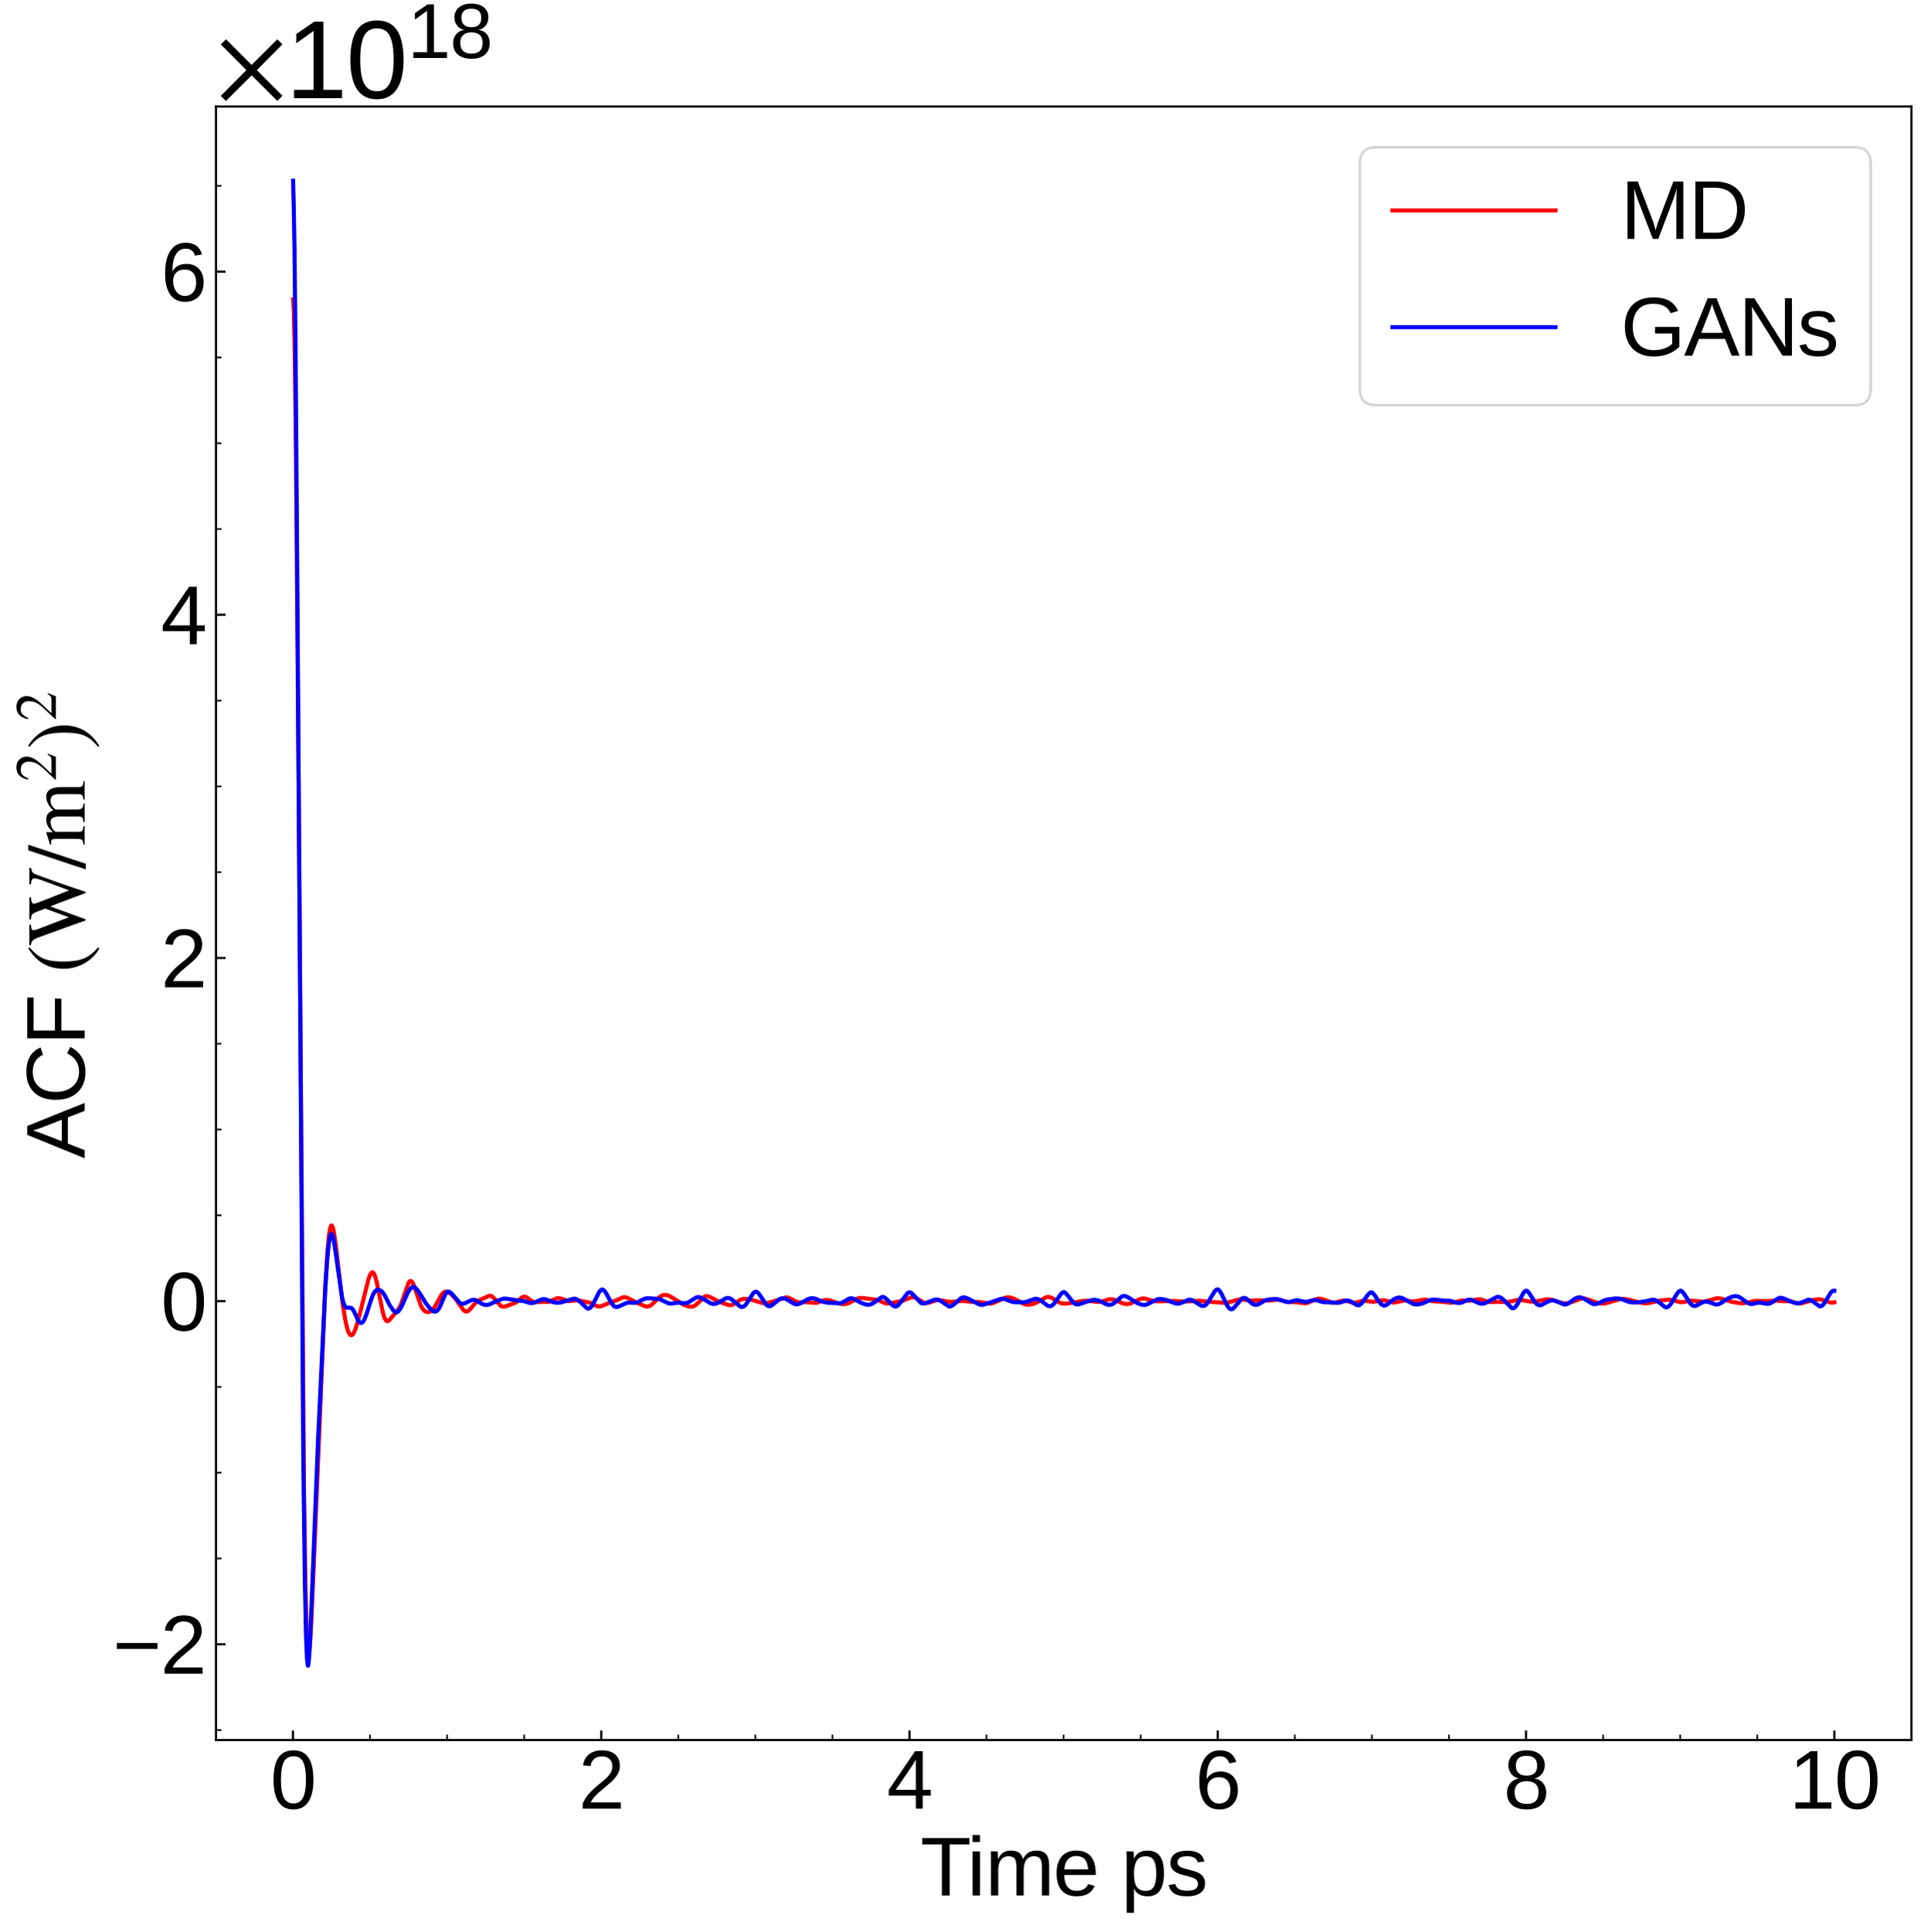 <?xml version="1.0" encoding="utf-8" standalone="no"?>
<!DOCTYPE svg PUBLIC "-//W3C//DTD SVG 1.1//EN"
  "http://www.w3.org/Graphics/SVG/1.1/DTD/svg11.dtd">
<svg xmlns:xlink="http://www.w3.org/1999/xlink" width="710.742pt" height="711.022pt" viewBox="0 0 710.742 711.022" xmlns="http://www.w3.org/2000/svg" version="1.1">
 <defs>
  <style type="text/css">*{stroke-linejoin: round; stroke-linecap: butt}</style>
 </defs>
 <g id="figure_1">
  <g id="patch_1">
   <path d="M 0 711.022 
L 710.742 711.022 
L 710.742 0 
L 0 0 
z
" style="fill: #ffffff"/>
  </g>
  <g id="axes_1">
   <g id="patch_2">
    <path d="M 79.5 640.39 
L 703.542 640.39 
L 703.542 39.188 
L 79.5 39.188 
z
" style="fill: #ffffff"/>
   </g>
   <g id="matplotlib.axis_1">
    <g id="xtick_1">
     <g id="line2d_1">
      <defs>
       <path id="m6aa2eb3596" d="M 0 0 
L 0 -3.5 
" style="stroke: #000000; stroke-width: 0.8"/>
      </defs>
      <g>
       <use xlink:href="#m6aa2eb3596" x="107.809" y="640.39" style="stroke: #000000; stroke-width: 0.8"/>
      </g>
     </g>
     <g id="text_1">
      <!-- 0 -->
      <g transform="translate(99.467 665.631) scale(0.3 -0.3)">
       <defs>
        <path id="LiberationSans-30" d="M 3309 2203 
Q 3309 1100 2920 518 
Q 2531 -63 1772 -63 
Q 1013 -63 631 515 
Q 250 1094 250 2203 
Q 250 3338 620 3903 
Q 991 4469 1791 4469 
Q 2569 4469 2939 3897 
Q 3309 3325 3309 2203 
z
M 2738 2203 
Q 2738 3156 2517 3584 
Q 2297 4013 1791 4013 
Q 1272 4013 1045 3591 
Q 819 3169 819 2203 
Q 819 1266 1048 831 
Q 1278 397 1778 397 
Q 2275 397 2506 840 
Q 2738 1284 2738 2203 
z
" transform="scale(0.016)"/>
       </defs>
       <use xlink:href="#LiberationSans-30"/>
      </g>
     </g>
    </g>
    <g id="xtick_2">
     <g id="line2d_2">
      <g>
       <use xlink:href="#m6aa2eb3596" x="221.282" y="640.39" style="stroke: #000000; stroke-width: 0.8"/>
      </g>
     </g>
     <g id="text_2">
      <!-- 2 -->
      <g transform="translate(212.941 665.631) scale(0.3 -0.3)">
       <defs>
        <path id="LiberationSans-32" d="M 322 0 
L 322 397 
Q 481 763 711 1042 
Q 941 1322 1194 1548 
Q 1447 1775 1695 1969 
Q 1944 2163 2144 2356 
Q 2344 2550 2467 2762 
Q 2591 2975 2591 3244 
Q 2591 3606 2378 3806 
Q 2166 4006 1788 4006 
Q 1428 4006 1195 3811 
Q 963 3616 922 3263 
L 347 3316 
Q 409 3844 795 4156 
Q 1181 4469 1788 4469 
Q 2453 4469 2811 4155 
Q 3169 3841 3169 3263 
Q 3169 3006 3051 2753 
Q 2934 2500 2703 2247 
Q 2472 1994 1819 1463 
Q 1459 1169 1246 933 
Q 1034 697 941 478 
L 3238 478 
L 3238 0 
L 322 0 
z
" transform="scale(0.016)"/>
       </defs>
       <use xlink:href="#LiberationSans-32"/>
      </g>
     </g>
    </g>
    <g id="xtick_3">
     <g id="line2d_3">
      <g>
       <use xlink:href="#m6aa2eb3596" x="334.756" y="640.39" style="stroke: #000000; stroke-width: 0.8"/>
      </g>
     </g>
     <g id="text_3">
      <!-- 4 -->
      <g transform="translate(326.414 665.631) scale(0.3 -0.3)">
       <defs>
        <path id="LiberationSans-34" d="M 2753 997 
L 2753 0 
L 2222 0 
L 2222 997 
L 147 997 
L 147 1434 
L 2163 4403 
L 2753 4403 
L 2753 1441 
L 3372 1441 
L 3372 997 
L 2753 997 
z
M 2222 3769 
Q 2216 3750 2134 3603 
Q 2053 3456 2013 3397 
L 884 1734 
L 716 1503 
L 666 1441 
L 2222 1441 
L 2222 3769 
z
" transform="scale(0.016)"/>
       </defs>
       <use xlink:href="#LiberationSans-34"/>
      </g>
     </g>
    </g>
    <g id="xtick_4">
     <g id="line2d_4">
      <g>
       <use xlink:href="#m6aa2eb3596" x="448.229" y="640.39" style="stroke: #000000; stroke-width: 0.8"/>
      </g>
     </g>
     <g id="text_4">
      <!-- 6 -->
      <g transform="translate(439.888 665.631) scale(0.3 -0.3)">
       <defs>
        <path id="LiberationSans-36" d="M 3278 1441 
Q 3278 744 2900 340 
Q 2522 -63 1856 -63 
Q 1113 -63 719 490 
Q 325 1044 325 2100 
Q 325 3244 734 3856 
Q 1144 4469 1900 4469 
Q 2897 4469 3156 3572 
L 2619 3475 
Q 2453 4013 1894 4013 
Q 1413 4013 1148 3564 
Q 884 3116 884 2266 
Q 1038 2550 1316 2698 
Q 1594 2847 1953 2847 
Q 2563 2847 2920 2465 
Q 3278 2084 3278 1441 
z
M 2706 1416 
Q 2706 1894 2472 2153 
Q 2238 2413 1819 2413 
Q 1425 2413 1183 2183 
Q 941 1953 941 1550 
Q 941 1041 1192 716 
Q 1444 391 1838 391 
Q 2244 391 2475 664 
Q 2706 938 2706 1416 
z
" transform="scale(0.016)"/>
       </defs>
       <use xlink:href="#LiberationSans-36"/>
      </g>
     </g>
    </g>
    <g id="xtick_5">
     <g id="line2d_5">
      <g>
       <use xlink:href="#m6aa2eb3596" x="561.703" y="640.39" style="stroke: #000000; stroke-width: 0.8"/>
      </g>
     </g>
     <g id="text_5">
      <!-- 8 -->
      <g transform="translate(553.362 665.631) scale(0.3 -0.3)">
       <defs>
        <path id="LiberationSans-38" d="M 3281 1228 
Q 3281 619 2893 278 
Q 2506 -63 1781 -63 
Q 1075 -63 676 271 
Q 278 606 278 1222 
Q 278 1653 525 1947 
Q 772 2241 1156 2303 
L 1156 2316 
Q 797 2400 589 2681 
Q 381 2963 381 3341 
Q 381 3844 757 4156 
Q 1134 4469 1769 4469 
Q 2419 4469 2795 4162 
Q 3172 3856 3172 3334 
Q 3172 2956 2962 2675 
Q 2753 2394 2391 2322 
L 2391 2309 
Q 2813 2241 3047 1952 
Q 3281 1663 3281 1228 
z
M 2588 3303 
Q 2588 4050 1769 4050 
Q 1372 4050 1164 3862 
Q 956 3675 956 3303 
Q 956 2925 1170 2726 
Q 1384 2528 1775 2528 
Q 2172 2528 2380 2711 
Q 2588 2894 2588 3303 
z
M 2697 1281 
Q 2697 1691 2453 1898 
Q 2209 2106 1769 2106 
Q 1341 2106 1100 1882 
Q 859 1659 859 1269 
Q 859 359 1788 359 
Q 2247 359 2472 579 
Q 2697 800 2697 1281 
z
" transform="scale(0.016)"/>
       </defs>
       <use xlink:href="#LiberationSans-38"/>
      </g>
     </g>
    </g>
    <g id="xtick_6">
     <g id="line2d_6">
      <g>
       <use xlink:href="#m6aa2eb3596" x="675.176" y="640.39" style="stroke: #000000; stroke-width: 0.8"/>
      </g>
     </g>
     <g id="text_6">
      <!-- 10 -->
      <g transform="translate(658.494 665.631) scale(0.3 -0.3)">
       <defs>
        <path id="LiberationSans-31" d="M 488 0 
L 488 478 
L 1609 478 
L 1609 3866 
L 616 3156 
L 616 3688 
L 1656 4403 
L 2175 4403 
L 2175 478 
L 3247 478 
L 3247 0 
L 488 0 
z
" transform="scale(0.016)"/>
       </defs>
       <use xlink:href="#LiberationSans-31"/>
       <use xlink:href="#LiberationSans-30" x="55.615"/>
      </g>
     </g>
    </g>
    <g id="xtick_7">
     <g id="line2d_7">
      <defs>
       <path id="mce93dd2be0" d="M 0 0 
L 0 -2 
" style="stroke: #000000; stroke-width: 0.6"/>
      </defs>
      <g>
       <use xlink:href="#mce93dd2be0" x="136.177" y="640.39" style="stroke: #000000; stroke-width: 0.6"/>
      </g>
     </g>
    </g>
    <g id="xtick_8">
     <g id="line2d_8">
      <g>
       <use xlink:href="#mce93dd2be0" x="164.546" y="640.39" style="stroke: #000000; stroke-width: 0.6"/>
      </g>
     </g>
    </g>
    <g id="xtick_9">
     <g id="line2d_9">
      <g>
       <use xlink:href="#mce93dd2be0" x="192.914" y="640.39" style="stroke: #000000; stroke-width: 0.6"/>
      </g>
     </g>
    </g>
    <g id="xtick_10">
     <g id="line2d_10">
      <g>
       <use xlink:href="#mce93dd2be0" x="249.651" y="640.39" style="stroke: #000000; stroke-width: 0.6"/>
      </g>
     </g>
    </g>
    <g id="xtick_11">
     <g id="line2d_11">
      <g>
       <use xlink:href="#mce93dd2be0" x="278.019" y="640.39" style="stroke: #000000; stroke-width: 0.6"/>
      </g>
     </g>
    </g>
    <g id="xtick_12">
     <g id="line2d_12">
      <g>
       <use xlink:href="#mce93dd2be0" x="306.387" y="640.39" style="stroke: #000000; stroke-width: 0.6"/>
      </g>
     </g>
    </g>
    <g id="xtick_13">
     <g id="line2d_13">
      <g>
       <use xlink:href="#mce93dd2be0" x="363.124" y="640.39" style="stroke: #000000; stroke-width: 0.6"/>
      </g>
     </g>
    </g>
    <g id="xtick_14">
     <g id="line2d_14">
      <g>
       <use xlink:href="#mce93dd2be0" x="391.493" y="640.39" style="stroke: #000000; stroke-width: 0.6"/>
      </g>
     </g>
    </g>
    <g id="xtick_15">
     <g id="line2d_15">
      <g>
       <use xlink:href="#mce93dd2be0" x="419.861" y="640.39" style="stroke: #000000; stroke-width: 0.6"/>
      </g>
     </g>
    </g>
    <g id="xtick_16">
     <g id="line2d_16">
      <g>
       <use xlink:href="#mce93dd2be0" x="476.598" y="640.39" style="stroke: #000000; stroke-width: 0.6"/>
      </g>
     </g>
    </g>
    <g id="xtick_17">
     <g id="line2d_17">
      <g>
       <use xlink:href="#mce93dd2be0" x="504.966" y="640.39" style="stroke: #000000; stroke-width: 0.6"/>
      </g>
     </g>
    </g>
    <g id="xtick_18">
     <g id="line2d_18">
      <g>
       <use xlink:href="#mce93dd2be0" x="533.335" y="640.39" style="stroke: #000000; stroke-width: 0.6"/>
      </g>
     </g>
    </g>
    <g id="xtick_19">
     <g id="line2d_19">
      <g>
       <use xlink:href="#mce93dd2be0" x="590.071" y="640.39" style="stroke: #000000; stroke-width: 0.6"/>
      </g>
     </g>
    </g>
    <g id="xtick_20">
     <g id="line2d_20">
      <g>
       <use xlink:href="#mce93dd2be0" x="618.44" y="640.39" style="stroke: #000000; stroke-width: 0.6"/>
      </g>
     </g>
    </g>
    <g id="xtick_21">
     <g id="line2d_21">
      <g>
       <use xlink:href="#mce93dd2be0" x="646.808" y="640.39" style="stroke: #000000; stroke-width: 0.6"/>
      </g>
     </g>
    </g>
    <g id="text_7">
     <!-- Time ps -->
     <g transform="translate(338.744 697.597) scale(0.3 -0.3)">
      <defs>
       <path id="LiberationSans-54" d="M 2250 3916 
L 2250 0 
L 1656 0 
L 1656 3916 
L 144 3916 
L 144 4403 
L 3763 4403 
L 3763 3916 
L 2250 3916 
z
" transform="scale(0.016)"/>
       <path id="LiberationSans-69" d="M 428 4100 
L 428 4638 
L 991 4638 
L 991 4100 
L 428 4100 
z
M 428 0 
L 428 3381 
L 991 3381 
L 991 0 
L 428 0 
z
" transform="scale(0.016)"/>
       <path id="LiberationSans-6d" d="M 2400 0 
L 2400 2144 
Q 2400 2634 2265 2821 
Q 2131 3009 1781 3009 
Q 1422 3009 1212 2734 
Q 1003 2459 1003 1959 
L 1003 0 
L 444 0 
L 444 2659 
Q 444 3250 425 3381 
L 956 3381 
Q 959 3366 962 3297 
Q 966 3228 970 3139 
Q 975 3050 981 2803 
L 991 2803 
Q 1172 3163 1406 3303 
Q 1641 3444 1978 3444 
Q 2363 3444 2586 3291 
Q 2809 3138 2897 2803 
L 2906 2803 
Q 3081 3144 3329 3294 
Q 3578 3444 3931 3444 
Q 4444 3444 4676 3166 
Q 4909 2888 4909 2253 
L 4909 0 
L 4353 0 
L 4353 2144 
Q 4353 2634 4218 2821 
Q 4084 3009 3734 3009 
Q 3366 3009 3161 2736 
Q 2956 2463 2956 1959 
L 2956 0 
L 2400 0 
z
" transform="scale(0.016)"/>
       <path id="LiberationSans-65" d="M 863 1572 
Q 863 991 1103 675 
Q 1344 359 1806 359 
Q 2172 359 2392 506 
Q 2613 653 2691 878 
L 3184 738 
Q 2881 -63 1806 -63 
Q 1056 -63 664 384 
Q 272 831 272 1713 
Q 272 2550 664 2997 
Q 1056 3444 1784 3444 
Q 3275 3444 3275 1647 
L 3275 1572 
L 863 1572 
z
M 2694 2003 
Q 2647 2538 2422 2783 
Q 2197 3028 1775 3028 
Q 1366 3028 1127 2754 
Q 888 2481 869 2003 
L 2694 2003 
z
" transform="scale(0.016)"/>
       <path id="LiberationSans-20" transform="scale(0.016)"/>
       <path id="LiberationSans-70" d="M 3291 1706 
Q 3291 -63 2047 -63 
Q 1266 -63 997 525 
L 981 525 
Q 994 500 994 -6 
L 994 -1328 
L 431 -1328 
L 431 2691 
Q 431 3213 413 3381 
L 956 3381 
Q 959 3369 965 3292 
Q 972 3216 980 3056 
Q 988 2897 988 2838 
L 1000 2838 
Q 1150 3150 1397 3295 
Q 1644 3441 2047 3441 
Q 2672 3441 2981 3022 
Q 3291 2603 3291 1706 
z
M 2700 1694 
Q 2700 2400 2509 2703 
Q 2319 3006 1903 3006 
Q 1569 3006 1380 2865 
Q 1191 2725 1092 2426 
Q 994 2128 994 1650 
Q 994 984 1206 668 
Q 1419 353 1897 353 
Q 2316 353 2508 661 
Q 2700 969 2700 1694 
z
" transform="scale(0.016)"/>
       <path id="LiberationSans-73" d="M 2969 934 
Q 2969 456 2608 196 
Q 2247 -63 1597 -63 
Q 966 -63 623 145 
Q 281 353 178 794 
L 675 891 
Q 747 619 972 492 
Q 1197 366 1597 366 
Q 2025 366 2223 497 
Q 2422 628 2422 891 
Q 2422 1091 2284 1216 
Q 2147 1341 1841 1422 
L 1438 1528 
Q 953 1653 748 1773 
Q 544 1894 428 2066 
Q 313 2238 313 2488 
Q 313 2950 642 3192 
Q 972 3434 1603 3434 
Q 2163 3434 2492 3237 
Q 2822 3041 2909 2606 
L 2403 2544 
Q 2356 2769 2151 2889 
Q 1947 3009 1603 3009 
Q 1222 3009 1040 2893 
Q 859 2778 859 2544 
Q 859 2400 934 2306 
Q 1009 2213 1156 2147 
Q 1303 2081 1775 1966 
Q 2222 1853 2419 1758 
Q 2616 1663 2730 1547 
Q 2844 1431 2906 1279 
Q 2969 1128 2969 934 
z
" transform="scale(0.016)"/>
      </defs>
      <use xlink:href="#LiberationSans-54"/>
      <use xlink:href="#LiberationSans-69" x="57.334"/>
      <use xlink:href="#LiberationSans-6d" x="79.551"/>
      <use xlink:href="#LiberationSans-65" x="162.852"/>
      <use xlink:href="#LiberationSans-20" x="218.467"/>
      <use xlink:href="#LiberationSans-70" x="246.25"/>
      <use xlink:href="#LiberationSans-73" x="301.865"/>
     </g>
    </g>
   </g>
   <g id="matplotlib.axis_2">
    <g id="ytick_1">
     <g id="line2d_22">
      <defs>
       <path id="mc92c5974bb" d="M 0 0 
L 3.5 0 
" style="stroke: #000000; stroke-width: 0.8"/>
      </defs>
      <g>
       <use xlink:href="#mc92c5974bb" x="79.5" y="605.154" style="stroke: #000000; stroke-width: 0.8"/>
      </g>
     </g>
     <g id="text_8">
      <!-- $\mathdefault{−2}$ -->
      <g transform="translate(41.5 616.025) scale(0.3 -0.3)">
       <defs>
        <path id="LiberationSans-2212" d="M 316 1900 
L 316 2356 
L 3425 2356 
L 3425 1900 
L 316 1900 
z
" transform="scale(0.016)"/>
       </defs>
       <use xlink:href="#LiberationSans-2212" transform="translate(0 0.172)"/>
       <use xlink:href="#LiberationSans-32" transform="translate(58.398 0.172)"/>
      </g>
     </g>
    </g>
    <g id="ytick_2">
     <g id="line2d_23">
      <g>
       <use xlink:href="#mc92c5974bb" x="79.5" y="478.854" style="stroke: #000000; stroke-width: 0.8"/>
      </g>
     </g>
     <g id="text_9">
      <!-- $\mathdefault{0}$ -->
      <g transform="translate(59.2 489.725) scale(0.3 -0.3)">
       <use xlink:href="#LiberationSans-30" transform="translate(0 0.172)"/>
      </g>
     </g>
    </g>
    <g id="ytick_3">
     <g id="line2d_24">
      <g>
       <use xlink:href="#mc92c5974bb" x="79.5" y="352.554" style="stroke: #000000; stroke-width: 0.8"/>
      </g>
     </g>
     <g id="text_10">
      <!-- $\mathdefault{2}$ -->
      <g transform="translate(59.2 363.424) scale(0.3 -0.3)">
       <use xlink:href="#LiberationSans-32" transform="translate(0 0.172)"/>
      </g>
     </g>
    </g>
    <g id="ytick_4">
     <g id="line2d_25">
      <g>
       <use xlink:href="#mc92c5974bb" x="79.5" y="226.254" style="stroke: #000000; stroke-width: 0.8"/>
      </g>
     </g>
     <g id="text_11">
      <!-- $\mathdefault{4}$ -->
      <g transform="translate(59.2 237.124) scale(0.3 -0.3)">
       <use xlink:href="#LiberationSans-34" transform="translate(0 0.203)"/>
      </g>
     </g>
    </g>
    <g id="ytick_5">
     <g id="line2d_26">
      <g>
       <use xlink:href="#mc92c5974bb" x="79.5" y="99.954" style="stroke: #000000; stroke-width: 0.8"/>
      </g>
     </g>
     <g id="text_12">
      <!-- $\mathdefault{6}$ -->
      <g transform="translate(59.2 110.824) scale(0.3 -0.3)">
       <use xlink:href="#LiberationSans-36" transform="translate(0 0.172)"/>
      </g>
     </g>
    </g>
    <g id="ytick_6">
     <g id="line2d_27">
      <defs>
       <path id="m8eb5f39c20" d="M 0 0 
L 2 0 
" style="stroke: #000000; stroke-width: 0.6"/>
      </defs>
      <g>
       <use xlink:href="#m8eb5f39c20" x="79.5" y="636.73" style="stroke: #000000; stroke-width: 0.6"/>
      </g>
     </g>
    </g>
    <g id="ytick_7">
     <g id="line2d_28">
      <g>
       <use xlink:href="#m8eb5f39c20" x="79.5" y="573.579" style="stroke: #000000; stroke-width: 0.6"/>
      </g>
     </g>
    </g>
    <g id="ytick_8">
     <g id="line2d_29">
      <g>
       <use xlink:href="#m8eb5f39c20" x="79.5" y="542.004" style="stroke: #000000; stroke-width: 0.6"/>
      </g>
     </g>
    </g>
    <g id="ytick_9">
     <g id="line2d_30">
      <g>
       <use xlink:href="#m8eb5f39c20" x="79.5" y="510.429" style="stroke: #000000; stroke-width: 0.6"/>
      </g>
     </g>
    </g>
    <g id="ytick_10">
     <g id="line2d_31">
      <g>
       <use xlink:href="#m8eb5f39c20" x="79.5" y="447.279" style="stroke: #000000; stroke-width: 0.6"/>
      </g>
     </g>
    </g>
    <g id="ytick_11">
     <g id="line2d_32">
      <g>
       <use xlink:href="#m8eb5f39c20" x="79.5" y="415.704" style="stroke: #000000; stroke-width: 0.6"/>
      </g>
     </g>
    </g>
    <g id="ytick_12">
     <g id="line2d_33">
      <g>
       <use xlink:href="#m8eb5f39c20" x="79.5" y="384.129" style="stroke: #000000; stroke-width: 0.6"/>
      </g>
     </g>
    </g>
    <g id="ytick_13">
     <g id="line2d_34">
      <g>
       <use xlink:href="#m8eb5f39c20" x="79.5" y="320.979" style="stroke: #000000; stroke-width: 0.6"/>
      </g>
     </g>
    </g>
    <g id="ytick_14">
     <g id="line2d_35">
      <g>
       <use xlink:href="#m8eb5f39c20" x="79.5" y="289.404" style="stroke: #000000; stroke-width: 0.6"/>
      </g>
     </g>
    </g>
    <g id="ytick_15">
     <g id="line2d_36">
      <g>
       <use xlink:href="#m8eb5f39c20" x="79.5" y="257.829" style="stroke: #000000; stroke-width: 0.6"/>
      </g>
     </g>
    </g>
    <g id="ytick_16">
     <g id="line2d_37">
      <g>
       <use xlink:href="#m8eb5f39c20" x="79.5" y="194.679" style="stroke: #000000; stroke-width: 0.6"/>
      </g>
     </g>
    </g>
    <g id="ytick_17">
     <g id="line2d_38">
      <g>
       <use xlink:href="#m8eb5f39c20" x="79.5" y="163.104" style="stroke: #000000; stroke-width: 0.6"/>
      </g>
     </g>
    </g>
    <g id="ytick_18">
     <g id="line2d_39">
      <g>
       <use xlink:href="#m8eb5f39c20" x="79.5" y="131.529" style="stroke: #000000; stroke-width: 0.6"/>
      </g>
     </g>
    </g>
    <g id="ytick_19">
     <g id="line2d_40">
      <g>
       <use xlink:href="#m8eb5f39c20" x="79.5" y="68.379" style="stroke: #000000; stroke-width: 0.6"/>
      </g>
     </g>
    </g>
    <g id="text_13">
     <!-- ACF $(\mathrm{W} / \mathrm{m}^2)^2$ -->
     <g transform="translate(31.275 426.339) rotate(-90) scale(0.3 -0.3)">
      <defs>
       <path id="LiberationSans-41" d="M 3647 0 
L 3144 1288 
L 1138 1288 
L 631 0 
L 13 0 
L 1809 4403 
L 2488 4403 
L 4256 0 
L 3647 0 
z
M 2141 3953 
L 2113 3866 
Q 2034 3606 1881 3200 
L 1319 1753 
L 2966 1753 
L 2400 3206 
Q 2313 3422 2225 3694 
L 2141 3953 
z
" transform="scale(0.016)"/>
       <path id="LiberationSans-43" d="M 2475 3981 
Q 1744 3981 1337 3511 
Q 931 3041 931 2222 
Q 931 1413 1354 920 
Q 1778 428 2500 428 
Q 3425 428 3891 1344 
L 4378 1100 
Q 4106 531 3614 234 
Q 3122 -63 2472 -63 
Q 1806 -63 1320 214 
Q 834 491 579 1005 
Q 325 1519 325 2222 
Q 325 3275 894 3872 
Q 1463 4469 2469 4469 
Q 3172 4469 3644 4194 
Q 4116 3919 4338 3378 
L 3772 3191 
Q 3619 3575 3280 3778 
Q 2941 3981 2475 3981 
z
" transform="scale(0.016)"/>
       <path id="LiberationSans-46" d="M 1122 3916 
L 1122 2278 
L 3578 2278 
L 3578 1784 
L 1122 1784 
L 1122 0 
L 525 0 
L 525 4403 
L 3653 4403 
L 3653 3916 
L 1122 3916 
z
" transform="scale(0.016)"/>
       <path id="STIXGeneral-Regular-28" d="M 1946 -1030 
L 1869 -1133 
Q 1126 -710 716 32 
Q 307 774 307 1613 
Q 307 3386 1888 4326 
L 1946 4224 
Q 1293 3667 1075 3126 
Q 858 2586 858 1632 
Q 858 685 1082 96 
Q 1306 -493 1946 -1030 
z
" transform="scale(0.016)"/>
       <path id="STIXGeneral-Regular-57" d="M 5965 4237 
L 5965 4115 
Q 5709 4064 5616 3990 
Q 5523 3917 5434 3667 
Q 4704 1709 4128 -70 
L 4032 -70 
Q 3642 1011 3008 2637 
L 2022 -70 
L 1926 -70 
Q 1709 576 1277 1753 
Q 845 2931 698 3347 
Q 538 3808 406 3958 
Q 275 4109 32 4115 
L 32 4237 
L 1594 4237 
L 1594 4115 
Q 1357 4109 1270 4064 
Q 1184 4019 1184 3917 
Q 1184 3808 1254 3616 
L 2176 1210 
L 2842 3021 
L 2662 3501 
Q 2509 3917 2400 4013 
Q 2291 4109 2010 4115 
L 2010 4237 
L 3706 4237 
L 3706 4115 
Q 3213 4102 3213 3891 
Q 3213 3808 3322 3520 
L 4237 1190 
L 5043 3360 
Q 5152 3667 5152 3853 
Q 5152 4109 4704 4115 
L 4704 4237 
L 5965 4237 
z
" transform="scale(0.016)"/>
       <path id="STIXGeneral-Regular-2f" d="M 1837 4326 
L 378 -90 
L -58 -90 
L 1408 4326 
L 1837 4326 
z
" transform="scale(0.016)"/>
       <path id="STIXGeneral-Regular-6d" d="M 4960 0 
L 3565 0 
L 3565 96 
Q 3834 122 3907 208 
Q 3981 294 3981 576 
L 3981 1894 
Q 3981 2278 3869 2444 
Q 3757 2611 3488 2611 
Q 3264 2611 3107 2521 
Q 2950 2432 2803 2221 
L 2803 608 
Q 2803 301 2896 201 
Q 2989 102 3264 96 
L 3264 0 
L 1830 0 
L 1830 96 
Q 2112 115 2189 188 
Q 2266 262 2266 550 
L 2266 1901 
Q 2266 2611 1850 2611 
Q 1670 2611 1468 2531 
Q 1267 2451 1171 2336 
Q 1088 2240 1088 2227 
L 1088 448 
Q 1088 243 1177 176 
Q 1267 109 1523 96 
L 1523 0 
L 102 0 
L 102 96 
Q 371 102 460 195 
Q 550 288 550 563 
L 550 2150 
Q 550 2387 499 2480 
Q 448 2573 326 2573 
Q 230 2573 122 2547 
L 122 2656 
Q 557 2778 1011 2944 
L 1062 2925 
L 1062 2451 
L 1075 2451 
Q 1363 2752 1584 2848 
Q 1805 2944 2054 2944 
Q 2560 2944 2733 2406 
Q 3232 2944 3776 2944 
Q 4518 2944 4518 1792 
L 4518 493 
Q 4518 282 4582 202 
Q 4646 122 4794 109 
L 4960 96 
L 4960 0 
z
" transform="scale(0.016)"/>
       <path id="STIXGeneral-Regular-32" d="M 3034 877 
L 2688 0 
L 186 0 
L 186 77 
L 1325 1286 
Q 1773 1754 1965 2144 
Q 2157 2534 2157 2950 
Q 2157 3379 1920 3616 
Q 1683 3853 1267 3853 
Q 922 3853 720 3673 
Q 518 3494 326 3021 
L 192 3053 
Q 301 3648 630 3987 
Q 960 4326 1523 4326 
Q 2054 4326 2380 4006 
Q 2707 3686 2707 3200 
Q 2707 2477 1888 1613 
L 832 486 
L 2330 486 
Q 2541 486 2665 569 
Q 2790 653 2944 915 
L 3034 877 
z
" transform="scale(0.016)"/>
       <path id="STIXGeneral-Regular-29" d="M 186 4224 
L 262 4326 
Q 992 3891 1408 3148 
Q 1824 2406 1824 1581 
Q 1824 -166 243 -1133 
L 186 -1030 
Q 845 -486 1059 54 
Q 1274 595 1274 1562 
Q 1274 2534 1059 3120 
Q 845 3706 186 4224 
z
" transform="scale(0.016)"/>
      </defs>
      <use xlink:href="#LiberationSans-41" transform="translate(0 0.409)"/>
      <use xlink:href="#LiberationSans-43" transform="translate(66.699 0.409)"/>
      <use xlink:href="#LiberationSans-46" transform="translate(138.916 0.409)"/>
      <use xlink:href="#LiberationSans-20" transform="translate(200 0.409)"/>
      <use xlink:href="#STIXGeneral-Regular-28" transform="translate(227.783 0.409)"/>
      <use xlink:href="#STIXGeneral-Regular-57" transform="translate(261.083 0.409)"/>
      <use xlink:href="#STIXGeneral-Regular-2f" transform="translate(355.483 0.409)"/>
      <use xlink:href="#STIXGeneral-Regular-6d" transform="translate(383.283 0.409)"/>
      <use xlink:href="#STIXGeneral-Regular-32" transform="translate(462.626 35.684) scale(0.7)"/>
      <use xlink:href="#STIXGeneral-Regular-29" transform="translate(502.036 0.409)"/>
      <use xlink:href="#STIXGeneral-Regular-32" transform="translate(536.879 35.684) scale(0.7)"/>
     </g>
    </g>
    <g id="text_14">
     <!-- $\times\mathdefault{10^{18}}\mathdefault{}$ -->
     <g transform="translate(79.5 36.188) scale(0.4 -0.4)">
      <defs>
       <path id="STIXGeneral-Regular-d7" d="M 3821 141 
L 3526 -160 
L 2048 1312 
L 570 -160 
L 275 134 
L 1747 1613 
L 275 3091 
L 576 3386 
L 2048 1914 
L 3526 3386 
L 3821 3098 
L 2349 1613 
L 3821 141 
z
" transform="scale(0.016)"/>
      </defs>
      <use xlink:href="#STIXGeneral-Regular-d7" transform="translate(0 0.141)"/>
      <use xlink:href="#LiberationSans-31" transform="translate(64 0.141)"/>
      <use xlink:href="#LiberationSans-30" transform="translate(119.615 0.141)"/>
      <use xlink:href="#LiberationSans-31" transform="translate(176.155 37.12) scale(0.7)"/>
      <use xlink:href="#LiberationSans-38" transform="translate(215.086 37.12) scale(0.7)"/>
     </g>
    </g>
   </g>
   <g id="line2d_41">
    <path d="M 107.866 110.182 
L 107.979 110.885 
L 108.149 114.56 
L 108.433 127.496 
L 108.83 158.808 
L 109.397 225.031 
L 111.894 550.015 
L 112.461 585.975 
L 112.915 602.035 
L 113.256 607.767 
L 113.482 609.082 
L 113.596 609.093 
L 113.766 608.402 
L 114.05 605.644 
L 114.504 598.13 
L 115.298 580.069 
L 119.78 472.059 
L 120.518 460.381 
L 121.085 454.515 
L 121.539 451.885 
L 121.88 451.069 
L 122.05 451.008 
L 122.22 451.162 
L 122.504 451.858 
L 122.901 453.637 
L 123.468 457.421 
L 124.433 465.674 
L 126.078 479.562 
L 126.986 485.324 
L 127.723 488.649 
L 128.291 490.326 
L 128.745 491.113 
L 129.142 491.407 
L 129.482 491.379 
L 129.823 491.109 
L 130.277 490.409 
L 130.844 489.069 
L 131.638 486.54 
L 132.886 481.682 
L 135.667 470.585 
L 136.291 469.002 
L 136.745 468.369 
L 137.085 468.243 
L 137.369 468.387 
L 137.709 468.872 
L 138.106 469.859 
L 138.674 471.979 
L 139.525 476.225 
L 140.886 482.965 
L 141.51 484.985 
L 141.964 485.848 
L 142.361 486.195 
L 142.702 486.227 
L 143.099 486.018 
L 143.666 485.416 
L 146.049 482.574 
L 146.844 481.52 
L 147.468 480.307 
L 148.205 478.338 
L 150.361 472.087 
L 150.815 471.532 
L 151.156 471.424 
L 151.439 471.544 
L 151.78 471.929 
L 152.234 472.807 
L 152.915 474.695 
L 154.844 480.387 
L 155.524 481.637 
L 156.149 482.357 
L 156.773 482.75 
L 157.397 482.891 
L 158.021 482.819 
L 158.645 482.524 
L 159.269 481.975 
L 159.95 481.068 
L 160.858 479.455 
L 162.503 476.488 
L 163.184 475.724 
L 163.751 475.399 
L 164.262 475.339 
L 164.829 475.49 
L 165.567 475.93 
L 166.588 476.815 
L 167.723 478.088 
L 168.914 479.789 
L 170.446 481.981 
L 171.07 482.516 
L 171.581 482.683 
L 172.035 482.61 
L 172.545 482.293 
L 173.226 481.575 
L 175.382 479.082 
L 176.233 478.562 
L 180.148 476.849 
L 180.716 476.931 
L 181.283 477.258 
L 181.964 477.948 
L 184.347 480.671 
L 184.971 480.903 
L 185.595 480.898 
L 186.559 480.628 
L 189.85 479.389 
L 190.871 478.528 
L 192.176 477.458 
L 192.8 477.232 
L 193.368 477.266 
L 193.992 477.548 
L 195.013 478.319 
L 196.034 479.003 
L 196.772 479.234 
L 197.566 479.236 
L 200.006 479.066 
L 201.822 479.142 
L 202.673 478.893 
L 203.978 478.214 
L 204.999 477.806 
L 205.736 477.752 
L 206.531 477.934 
L 209.311 478.836 
L 210.332 478.755 
L 212.204 478.574 
L 213.566 478.735 
L 217.254 479.449 
L 218.502 480.106 
L 219.75 480.706 
L 220.488 480.831 
L 221.226 480.734 
L 222.19 480.356 
L 224.346 479.448 
L 226.786 478.604 
L 229.396 477.408 
L 230.133 477.409 
L 230.928 477.645 
L 232.119 478.272 
L 234.275 479.391 
L 237.623 480.817 
L 238.36 480.851 
L 239.041 480.662 
L 239.779 480.21 
L 240.743 479.313 
L 242.842 477.256 
L 243.693 476.772 
L 244.488 476.577 
L 245.282 476.611 
L 246.19 476.886 
L 247.268 477.473 
L 251.58 480.157 
L 253.452 480.819 
L 254.36 480.941 
L 255.097 480.82 
L 255.778 480.482 
L 256.573 479.819 
L 259.409 477.144 
L 260.034 476.991 
L 260.658 477.065 
L 261.395 477.382 
L 264.572 479.038 
L 267.012 479.909 
L 268.26 480.324 
L 268.998 480.341 
L 269.679 480.143 
L 270.53 479.646 
L 272.686 478.263 
L 273.537 478.051 
L 274.558 478.049 
L 276.317 478.316 
L 278.019 478.768 
L 280.799 479.603 
L 281.82 479.612 
L 283.125 479.376 
L 285.849 478.592 
L 289.423 477.455 
L 290.218 477.598 
L 291.125 478.015 
L 293.338 479.15 
L 294.246 479.298 
L 295.551 479.246 
L 296.969 479.253 
L 300.373 479.524 
L 301.451 479.191 
L 303.607 478.465 
L 304.572 478.425 
L 305.593 478.621 
L 307.239 479.214 
L 309.111 479.81 
L 310.359 479.977 
L 311.38 479.896 
L 312.345 479.597 
L 313.536 478.975 
L 315.522 477.928 
L 316.487 477.704 
L 317.451 477.711 
L 322.898 478.396 
L 324.146 478.932 
L 325.791 479.619 
L 326.699 479.75 
L 327.664 479.663 
L 332.43 478.654 
L 333.735 478.122 
L 335.323 477.498 
L 336.118 477.436 
L 336.855 477.605 
L 337.706 478.04 
L 340.146 479.452 
L 340.94 479.57 
L 341.791 479.458 
L 343.039 479.031 
L 344.571 478.555 
L 345.593 478.476 
L 346.727 478.629 
L 349.621 479.149 
L 350.983 479.067 
L 354.217 478.762 
L 355.862 478.948 
L 357.734 479.108 
L 360.685 479.219 
L 364.259 479.815 
L 365.28 479.619 
L 366.528 479.134 
L 370.16 477.529 
L 371.124 477.45 
L 372.145 477.6 
L 373.28 478 
L 374.755 478.777 
L 376.911 479.918 
L 377.876 480.157 
L 378.84 480.163 
L 380.032 479.933 
L 381.45 479.424 
L 382.812 478.688 
L 384.968 477.467 
L 385.762 477.308 
L 386.5 477.397 
L 387.294 477.731 
L 388.542 478.546 
L 389.904 479.365 
L 390.869 479.686 
L 391.89 479.782 
L 393.365 479.671 
L 395.805 479.251 
L 398.698 478.752 
L 400.344 478.718 
L 402.046 478.908 
L 404.315 479.174 
L 405.393 479.049 
L 406.755 478.635 
L 408.343 478.188 
L 409.251 478.161 
L 410.159 478.355 
L 411.35 478.86 
L 413.393 479.732 
L 414.414 479.913 
L 415.436 479.862 
L 416.457 479.585 
L 417.705 479.001 
L 419.748 478.029 
L 420.655 477.873 
L 421.563 477.956 
L 422.868 478.342 
L 424.57 478.807 
L 425.989 478.942 
L 428.201 478.898 
L 432.003 478.783 
L 435.974 479.027 
L 441.137 478.71 
L 445.96 479.15 
L 450.839 479.486 
L 452.428 479.257 
L 454.13 478.773 
L 456.059 478.252 
L 457.137 478.215 
L 458.442 478.421 
L 460.201 478.675 
L 461.619 478.615 
L 463.548 478.555 
L 466.953 478.677 
L 470.243 478.29 
L 471.435 478.531 
L 474.158 479.185 
L 475.747 479.212 
L 477.335 479.3 
L 480.513 479.667 
L 481.477 479.417 
L 482.896 478.776 
L 484.484 478.125 
L 485.449 477.96 
L 486.356 478.022 
L 487.378 478.327 
L 490.498 479.472 
L 491.349 479.425 
L 492.484 479.113 
L 494.073 478.691 
L 494.98 478.689 
L 496.002 478.921 
L 498.044 479.455 
L 498.952 479.417 
L 500.087 479.118 
L 501.675 478.707 
L 502.64 478.705 
L 504.058 478.973 
L 505.25 479.109 
L 506.271 478.991 
L 509.051 478.5 
L 510.016 478.676 
L 512.909 479.398 
L 513.874 479.264 
L 516.994 478.581 
L 518.129 478.729 
L 520.001 478.994 
L 521.023 478.878 
L 524.37 478.253 
L 525.505 478.462 
L 527.945 478.981 
L 529.703 479.023 
L 531.349 479.148 
L 534.129 479.469 
L 535.207 479.28 
L 538.157 478.593 
L 539.519 478.668 
L 541.107 478.718 
L 542.356 478.503 
L 544.171 478.17 
L 545.079 478.245 
L 546.214 478.589 
L 547.973 479.128 
L 548.994 479.184 
L 552.625 479.126 
L 554.384 479.243 
L 555.519 479.073 
L 558.923 478.368 
L 560.114 478.503 
L 563.689 479.079 
L 565.164 478.989 
L 566.923 478.643 
L 569.192 478.201 
L 570.384 478.22 
L 571.575 478.469 
L 573.674 479.197 
L 575.206 479.604 
L 576.341 479.684 
L 577.476 479.533 
L 578.724 479.124 
L 581.958 477.916 
L 582.922 477.893 
L 584 478.103 
L 585.816 478.732 
L 588.483 479.628 
L 589.674 479.78 
L 590.752 479.693 
L 592.114 479.344 
L 596.483 478.046 
L 597.674 478.047 
L 599.206 478.3 
L 603.121 479.252 
L 605.05 479.642 
L 606.241 479.648 
L 607.546 479.416 
L 611.177 478.618 
L 614.298 478.319 
L 615.489 478.45 
L 617.021 478.886 
L 618.44 479.211 
L 619.461 479.216 
L 620.823 478.97 
L 622.468 478.706 
L 623.603 478.756 
L 626.95 479.092 
L 628.142 478.834 
L 632 477.772 
L 633.078 477.844 
L 634.326 478.174 
L 637.503 479.129 
L 640.283 479.603 
L 641.645 479.628 
L 642.95 479.413 
L 646.184 478.743 
L 647.659 478.8 
L 649.702 478.863 
L 653.9 478.685 
L 656.056 478.864 
L 659.063 478.896 
L 660.311 479.294 
L 661.787 479.72 
L 662.694 479.731 
L 663.659 479.51 
L 667.347 478.427 
L 669.333 478.178 
L 670.354 478.263 
L 671.432 478.591 
L 673.701 479.383 
L 674.552 479.397 
L 675.176 479.274 
L 675.176 479.274 
" clip-path="url(#p08c2673b2a)" style="fill: none; stroke: #ff0000; stroke-width: 1.5; stroke-linecap: square"/>
   </g>
   <g id="line2d_42">
    <path d="M 107.866 66.515 
L 108.092 74.833 
L 108.376 90.67 
L 108.773 127.545 
L 109.397 211.166 
L 111.61 535.006 
L 112.178 580.771 
L 112.631 602.21 
L 112.972 610.426 
L 113.256 612.973 
L 113.369 613.036 
L 113.482 612.656 
L 113.709 610.636 
L 114.107 604.028 
L 114.731 588.851 
L 117.057 529.818 
L 119.61 476.164 
L 120.404 463.971 
L 120.972 458.051 
L 121.426 455.232 
L 121.823 454.213 
L 121.993 454.12 
L 122.277 454.487 
L 122.617 455.562 
L 122.958 457.218 
L 123.695 462.173 
L 125.851 477.342 
L 126.418 479.565 
L 126.929 480.708 
L 127.496 481.259 
L 128.007 481.33 
L 128.348 481.233 
L 129.369 481.377 
L 130.22 482.439 
L 131.695 485.702 
L 132.319 486.625 
L 132.773 486.892 
L 133.113 486.882 
L 133.624 486.451 
L 134.078 485.719 
L 134.759 484.01 
L 136.234 479.403 
L 137.198 476.677 
L 137.709 475.703 
L 138.503 474.803 
L 139.014 474.565 
L 140.149 475.002 
L 140.773 475.532 
L 141.227 476.116 
L 141.851 477.228 
L 143.326 480.169 
L 144.688 482.182 
L 145.369 482.816 
L 145.879 482.981 
L 146.333 482.854 
L 146.673 482.566 
L 147.638 481.13 
L 148.149 480.048 
L 150.078 475.724 
L 150.759 474.649 
L 151.212 474.138 
L 151.723 473.735 
L 152.234 473.618 
L 152.574 473.747 
L 153.141 474.231 
L 154.106 475.41 
L 155.241 477.207 
L 156.659 479.549 
L 157.737 480.923 
L 158.702 482.003 
L 159.496 482.61 
L 160.007 482.745 
L 160.574 482.6 
L 161.028 482.259 
L 161.595 481.495 
L 162.163 480.411 
L 163.07 478.216 
L 164.035 476.08 
L 164.489 475.527 
L 164.943 475.364 
L 165.397 475.443 
L 165.964 475.816 
L 166.702 476.593 
L 169.255 479.529 
L 169.822 479.796 
L 170.389 479.838 
L 171.07 479.673 
L 172.489 478.972 
L 173.737 478.426 
L 174.531 478.382 
L 175.212 478.575 
L 176.29 479.221 
L 177.652 479.988 
L 178.503 480.237 
L 179.297 480.268 
L 180.148 480.056 
L 181.737 479.334 
L 182.928 478.78 
L 185.198 477.957 
L 186.162 477.92 
L 187.297 478.094 
L 191.212 478.713 
L 192.574 478.81 
L 193.595 479.099 
L 194.9 479.515 
L 195.751 479.583 
L 196.602 479.43 
L 197.85 478.872 
L 199.155 478.289 
L 199.949 478.125 
L 200.744 478.194 
L 201.595 478.477 
L 203.637 479.242 
L 204.715 479.44 
L 205.793 479.445 
L 206.701 479.272 
L 211.353 477.92 
L 212.034 478.074 
L 212.658 478.409 
L 213.68 479.258 
L 216.176 481.584 
L 216.63 481.625 
L 217.084 481.431 
L 217.594 480.956 
L 218.219 480.021 
L 219.126 478.25 
L 220.545 475.481 
L 221.169 474.77 
L 221.566 474.598 
L 221.963 474.669 
L 222.417 475.018 
L 223.041 475.868 
L 224.233 478.071 
L 225.367 480.012 
L 226.048 480.752 
L 226.616 481.027 
L 227.183 481.016 
L 227.864 480.76 
L 230.757 479.48 
L 231.665 479.424 
L 233.991 479.491 
L 234.729 479.236 
L 236.374 478.376 
L 237.282 477.978 
L 238.133 477.802 
L 239.098 477.817 
L 241.083 477.946 
L 242.615 478.102 
L 243.466 478.434 
L 245.963 479.636 
L 247.098 479.791 
L 248.516 479.565 
L 249.537 479.426 
L 250.388 479.506 
L 252.317 479.651 
L 253.168 479.389 
L 253.963 478.953 
L 256.346 477.456 
L 257.14 477.362 
L 257.821 477.506 
L 258.558 477.861 
L 261.622 479.698 
L 262.473 479.884 
L 263.211 479.861 
L 263.892 479.666 
L 265.367 478.88 
L 267.126 477.832 
L 267.863 477.666 
L 268.544 477.789 
L 269.282 478.192 
L 270.246 478.994 
L 272.516 480.913 
L 273.083 481.03 
L 273.594 480.903 
L 274.161 480.494 
L 274.728 479.84 
L 275.806 478.164 
L 277.168 476.017 
L 277.735 475.488 
L 278.189 475.348 
L 278.643 475.512 
L 279.154 475.961 
L 279.891 476.976 
L 281.991 480.101 
L 282.615 480.605 
L 283.125 480.749 
L 283.693 480.631 
L 284.374 480.186 
L 286.813 478.186 
L 287.608 477.845 
L 288.232 477.776 
L 288.913 477.909 
L 289.707 478.283 
L 291.125 479.158 
L 292.203 479.766 
L 292.827 479.981 
L 293.622 479.992 
L 294.359 479.782 
L 295.607 479.11 
L 297.196 478.218 
L 298.217 477.841 
L 299.125 477.759 
L 300.203 477.983 
L 301.565 478.589 
L 302.927 479.127 
L 304.685 479.454 
L 309.281 479.656 
L 310.302 479.25 
L 311.38 478.582 
L 312.345 478.016 
L 313.026 477.811 
L 313.65 477.821 
L 314.444 478.094 
L 315.409 478.64 
L 316.714 479.379 
L 318.359 480.008 
L 319.38 480.189 
L 320.231 480.122 
L 320.969 479.855 
L 321.933 479.258 
L 324.6 477.321 
L 325.167 477.353 
L 325.735 477.621 
L 326.699 478.486 
L 328.515 480.377 
L 329.196 480.779 
L 329.65 480.837 
L 330.103 480.71 
L 330.728 480.226 
L 331.579 479.165 
L 334.018 475.939 
L 334.586 475.624 
L 335.04 475.64 
L 335.55 475.935 
L 336.174 476.553 
L 338.954 479.51 
L 339.578 479.742 
L 340.203 479.723 
L 340.883 479.497 
L 344.174 478.272 
L 345.025 478.272 
L 345.82 478.527 
L 346.784 479.141 
L 349.224 480.796 
L 349.791 480.827 
L 350.302 480.645 
L 351.039 480.103 
L 353.819 477.667 
L 354.5 477.489 
L 355.181 477.537 
L 356.032 477.803 
L 357.791 478.702 
L 360.231 480.001 
L 361.082 480.224 
L 361.933 480.187 
L 362.954 479.87 
L 368.401 478.014 
L 369.138 477.996 
L 369.933 478.136 
L 371.351 478.682 
L 372.656 479.138 
L 373.564 479.255 
L 376.798 479.311 
L 377.989 479.058 
L 379.294 478.562 
L 381.11 477.976 
L 381.904 478.069 
L 382.755 478.433 
L 383.663 479.061 
L 385.592 480.529 
L 386.273 480.746 
L 386.783 480.698 
L 387.351 480.389 
L 388.032 479.709 
L 389.11 478.192 
L 390.698 475.975 
L 391.266 475.58 
L 391.663 475.542 
L 392.173 475.842 
L 392.854 476.601 
L 395.124 479.457 
L 395.805 479.913 
L 396.429 480.093 
L 397.11 480.043 
L 400.173 479.005 
L 402.102 478.437 
L 403.124 478.411 
L 404.712 478.752 
L 405.904 479.347 
L 407.152 479.998 
L 408.116 480.239 
L 408.797 480.18 
L 409.535 479.919 
L 410.386 479.34 
L 412.939 477.13 
L 413.62 476.959 
L 414.187 477.014 
L 414.868 477.264 
L 415.662 477.733 
L 418.783 479.691 
L 420.258 480.184 
L 421.279 480.276 
L 421.904 480.153 
L 422.868 479.712 
L 426.102 478.145 
L 427.067 478.069 
L 428.315 478.219 
L 429.506 478.529 
L 431.719 479.36 
L 432.797 479.727 
L 433.535 479.805 
L 434.386 479.657 
L 435.407 479.259 
L 437.449 478.371 
L 438.13 478.335 
L 438.811 478.524 
L 439.776 479.084 
L 442.045 480.494 
L 442.839 480.664 
L 443.407 480.514 
L 443.974 480.09 
L 444.712 479.176 
L 445.79 477.361 
L 447.095 475.242 
L 447.719 474.65 
L 448.173 474.516 
L 448.513 474.654 
L 448.967 475.121 
L 449.591 476.144 
L 450.556 478.179 
L 451.804 480.654 
L 452.485 481.532 
L 452.995 481.842 
L 453.392 481.849 
L 453.846 481.626 
L 454.527 480.923 
L 457.137 477.877 
L 457.648 477.679 
L 458.215 477.695 
L 458.782 477.956 
L 459.463 478.515 
L 460.882 479.794 
L 461.619 480.171 
L 462.243 480.26 
L 462.981 480.116 
L 463.719 479.728 
L 465.704 478.548 
L 466.896 478.269 
L 469.222 478.082 
L 470.3 478.168 
L 471.378 478.458 
L 473.477 479.167 
L 474.385 479.222 
L 475.066 479.077 
L 477.052 478.529 
L 478.016 478.621 
L 480.229 479.124 
L 481.25 479.059 
L 482.271 478.777 
L 483.86 478.422 
L 484.768 478.53 
L 486.3 479.071 
L 487.151 479.253 
L 488.569 479.284 
L 490.385 479.363 
L 492.484 479.496 
L 493.392 479.319 
L 495.491 478.64 
L 496.285 478.659 
L 497.136 478.947 
L 498.158 479.576 
L 499.292 480.273 
L 499.917 480.398 
L 500.427 480.27 
L 500.995 479.868 
L 501.619 479.163 
L 503.094 477.04 
L 504.002 475.972 
L 504.512 475.674 
L 505.023 475.643 
L 505.987 476.67 
L 507.236 478.58 
L 508.143 479.739 
L 508.824 480.3 
L 509.392 480.495 
L 509.959 480.433 
L 510.583 480.111 
L 511.831 479.079 
L 513.023 478.197 
L 514.101 477.681 
L 515.009 477.526 
L 515.973 477.682 
L 516.824 478.089 
L 520.342 479.988 
L 521.25 480.099 
L 522.384 480.011 
L 523.916 479.584 
L 525.221 478.973 
L 526.526 478.446 
L 527.604 478.271 
L 528.966 478.394 
L 531.803 478.731 
L 533.675 478.727 
L 534.81 479.052 
L 536.285 479.514 
L 537.363 479.545 
L 538.214 479.304 
L 539.349 478.748 
L 540.256 478.392 
L 541.051 478.314 
L 541.618 478.405 
L 542.753 478.902 
L 544.341 479.628 
L 545.249 479.816 
L 546.1 479.746 
L 547.008 479.436 
L 548.256 478.733 
L 550.98 477.316 
L 551.547 477.294 
L 552.228 477.49 
L 552.965 477.96 
L 553.93 478.871 
L 556.483 481.428 
L 556.937 481.479 
L 557.391 481.306 
L 557.958 480.779 
L 558.639 479.77 
L 559.717 477.7 
L 560.795 475.768 
L 561.362 475.162 
L 561.816 475.003 
L 562.214 475.208 
L 562.724 475.74 
L 563.462 476.858 
L 564.937 479.181 
L 565.674 479.975 
L 566.299 480.332 
L 566.866 480.401 
L 567.49 480.231 
L 568.625 479.604 
L 570.384 478.743 
L 571.235 478.578 
L 572.029 478.627 
L 572.767 478.865 
L 575.774 480.105 
L 576.454 480.045 
L 577.135 479.771 
L 578.1 479.102 
L 579.745 477.903 
L 580.54 477.575 
L 581.277 477.457 
L 582.071 477.564 
L 583.149 478.049 
L 586.27 479.883 
L 587.121 479.968 
L 588.029 479.784 
L 589.107 479.276 
L 590.639 478.53 
L 591.773 478.256 
L 594.327 477.9 
L 595.688 477.901 
L 596.653 478.064 
L 598.468 478.724 
L 599.943 479.236 
L 601.646 479.347 
L 603.121 479.276 
L 606.298 478.783 
L 608.341 478.308 
L 609.192 478.446 
L 609.872 478.768 
L 610.894 479.507 
L 612.823 481.031 
L 613.277 481.147 
L 613.787 481.051 
L 614.411 480.592 
L 615.149 479.657 
L 616.34 477.649 
L 617.475 475.806 
L 618.099 475.174 
L 618.553 475.002 
L 618.95 475.168 
L 619.461 475.636 
L 620.199 476.684 
L 622.241 479.823 
L 622.922 480.42 
L 623.489 480.643 
L 624.057 480.613 
L 624.794 480.3 
L 626.44 479.389 
L 627.518 479.042 
L 628.255 479.028 
L 628.993 479.23 
L 631.603 480.131 
L 632.624 479.968 
L 633.361 479.635 
L 634.439 478.917 
L 635.971 477.892 
L 637.503 477.235 
L 638.524 477.027 
L 639.319 477.06 
L 640.113 477.329 
L 640.964 477.844 
L 643.347 479.577 
L 644.255 479.888 
L 645.106 479.899 
L 646.241 479.606 
L 647.205 479.42 
L 648.283 479.513 
L 650.666 479.892 
L 651.404 479.72 
L 652.198 479.307 
L 654.751 477.71 
L 655.546 477.643 
L 656.453 477.861 
L 659.063 478.958 
L 660.482 479.499 
L 661.389 479.648 
L 662.411 479.584 
L 663.489 479.191 
L 665.474 478.342 
L 666.099 478.386 
L 666.723 478.628 
L 667.517 479.151 
L 669.786 480.786 
L 670.297 480.736 
L 670.751 480.458 
L 671.318 479.829 
L 672.113 478.573 
L 673.928 475.642 
L 674.496 475.139 
L 674.949 475.002 
L 675.176 475.032 
L 675.176 475.032 
" clip-path="url(#p08c2673b2a)" style="fill: none; stroke: #0000ff; stroke-width: 1.5; stroke-linecap: square"/>
   </g>
   <g id="patch_3">
    <path d="M 79.5 640.39 
L 79.5 39.188 
" style="fill: none; stroke: #000000; stroke-width: 0.8; stroke-linejoin: miter; stroke-linecap: square"/>
   </g>
   <g id="patch_4">
    <path d="M 703.542 640.39 
L 703.542 39.188 
" style="fill: none; stroke: #000000; stroke-width: 0.8; stroke-linejoin: miter; stroke-linecap: square"/>
   </g>
   <g id="patch_5">
    <path d="M 79.5 640.39 
L 703.542 640.39 
" style="fill: none; stroke: #000000; stroke-width: 0.8; stroke-linejoin: miter; stroke-linecap: square"/>
   </g>
   <g id="patch_6">
    <path d="M 79.5 39.188 
L 703.542 39.188 
" style="fill: none; stroke: #000000; stroke-width: 0.8; stroke-linejoin: miter; stroke-linecap: square"/>
   </g>
   <g id="legend_1">
    <g id="patch_7">
     <path d="M 506.531 149.119 
L 682.542 149.119 
Q 688.542 149.119 688.542 143.119 
L 688.542 60.188 
Q 688.542 54.188 682.542 54.188 
L 506.531 54.188 
Q 500.531 54.188 500.531 60.188 
L 500.531 143.119 
Q 500.531 149.119 506.531 149.119 
z
" style="fill: #ffffff; opacity: 0.8; stroke: #cccccc; stroke-linejoin: miter"/>
    </g>
    <g id="line2d_43">
     <path d="M 512.531 77.428 
L 542.531 77.428 
L 572.531 77.428 
" style="fill: none; stroke: #ff0000; stroke-width: 1.5; stroke-linecap: square"/>
    </g>
    <g id="text_15">
     <!-- MD -->
     <g transform="translate(596.531 87.928) scale(0.3 -0.3)">
      <defs>
       <path id="LiberationSans-4d" d="M 4269 0 
L 4269 2938 
Q 4269 3425 4297 3875 
Q 4144 3316 4022 3000 
L 2884 0 
L 2466 0 
L 1313 3000 
L 1138 3531 
L 1034 3875 
L 1044 3528 
L 1056 2938 
L 1056 0 
L 525 0 
L 525 4403 
L 1309 4403 
L 2481 1350 
Q 2544 1166 2601 955 
Q 2659 744 2678 650 
Q 2703 775 2783 1029 
Q 2863 1284 2891 1350 
L 4041 4403 
L 4806 4403 
L 4806 0 
L 4269 0 
z
" transform="scale(0.016)"/>
       <path id="LiberationSans-44" d="M 4316 2247 
Q 4316 1566 4050 1055 
Q 3784 544 3296 272 
Q 2809 0 2172 0 
L 525 0 
L 525 4403 
L 1981 4403 
Q 3100 4403 3708 3842 
Q 4316 3281 4316 2247 
z
M 3716 2247 
Q 3716 3066 3267 3495 
Q 2819 3925 1969 3925 
L 1122 3925 
L 1122 478 
L 2103 478 
Q 2588 478 2955 690 
Q 3322 903 3519 1303 
Q 3716 1703 3716 2247 
z
" transform="scale(0.016)"/>
      </defs>
      <use xlink:href="#LiberationSans-4d"/>
      <use xlink:href="#LiberationSans-44" x="83.301"/>
     </g>
    </g>
    <g id="line2d_44">
     <path d="M 512.531 120.394 
L 542.531 120.394 
L 572.531 120.394 
" style="fill: none; stroke: #0000ff; stroke-width: 1.5; stroke-linecap: square"/>
    </g>
    <g id="text_16">
     <!-- GANs -->
     <g transform="translate(596.531 130.894) scale(0.3 -0.3)">
      <defs>
       <path id="LiberationSans-47" d="M 322 2222 
Q 322 3294 897 3881 
Q 1472 4469 2513 4469 
Q 3244 4469 3700 4222 
Q 4156 3975 4403 3431 
L 3834 3263 
Q 3647 3638 3317 3809 
Q 2988 3981 2497 3981 
Q 1734 3981 1331 3520 
Q 928 3059 928 2222 
Q 928 1388 1356 905 
Q 1784 422 2541 422 
Q 2972 422 3345 553 
Q 3719 684 3950 909 
L 3950 1703 
L 2634 1703 
L 2634 2203 
L 4500 2203 
L 4500 684 
Q 4150 328 3642 132 
Q 3134 -63 2541 -63 
Q 1850 -63 1350 212 
Q 850 488 586 1005 
Q 322 1522 322 2222 
z
" transform="scale(0.016)"/>
       <path id="LiberationSans-4e" d="M 3381 0 
L 1025 3750 
L 1041 3447 
L 1056 2925 
L 1056 0 
L 525 0 
L 525 4403 
L 1219 4403 
L 3600 628 
Q 3563 1241 3563 1516 
L 3563 4403 
L 4100 4403 
L 4100 0 
L 3381 0 
z
" transform="scale(0.016)"/>
      </defs>
      <use xlink:href="#LiberationSans-47"/>
      <use xlink:href="#LiberationSans-41" x="77.783"/>
      <use xlink:href="#LiberationSans-4e" x="144.482"/>
      <use xlink:href="#LiberationSans-73" x="216.699"/>
     </g>
    </g>
   </g>
  </g>
 </g>
 <defs>
  <clipPath id="p08c2673b2a">
   <rect x="79.5" y="39.188" width="624.042" height="601.203"/>
  </clipPath>
 </defs>
</svg>
